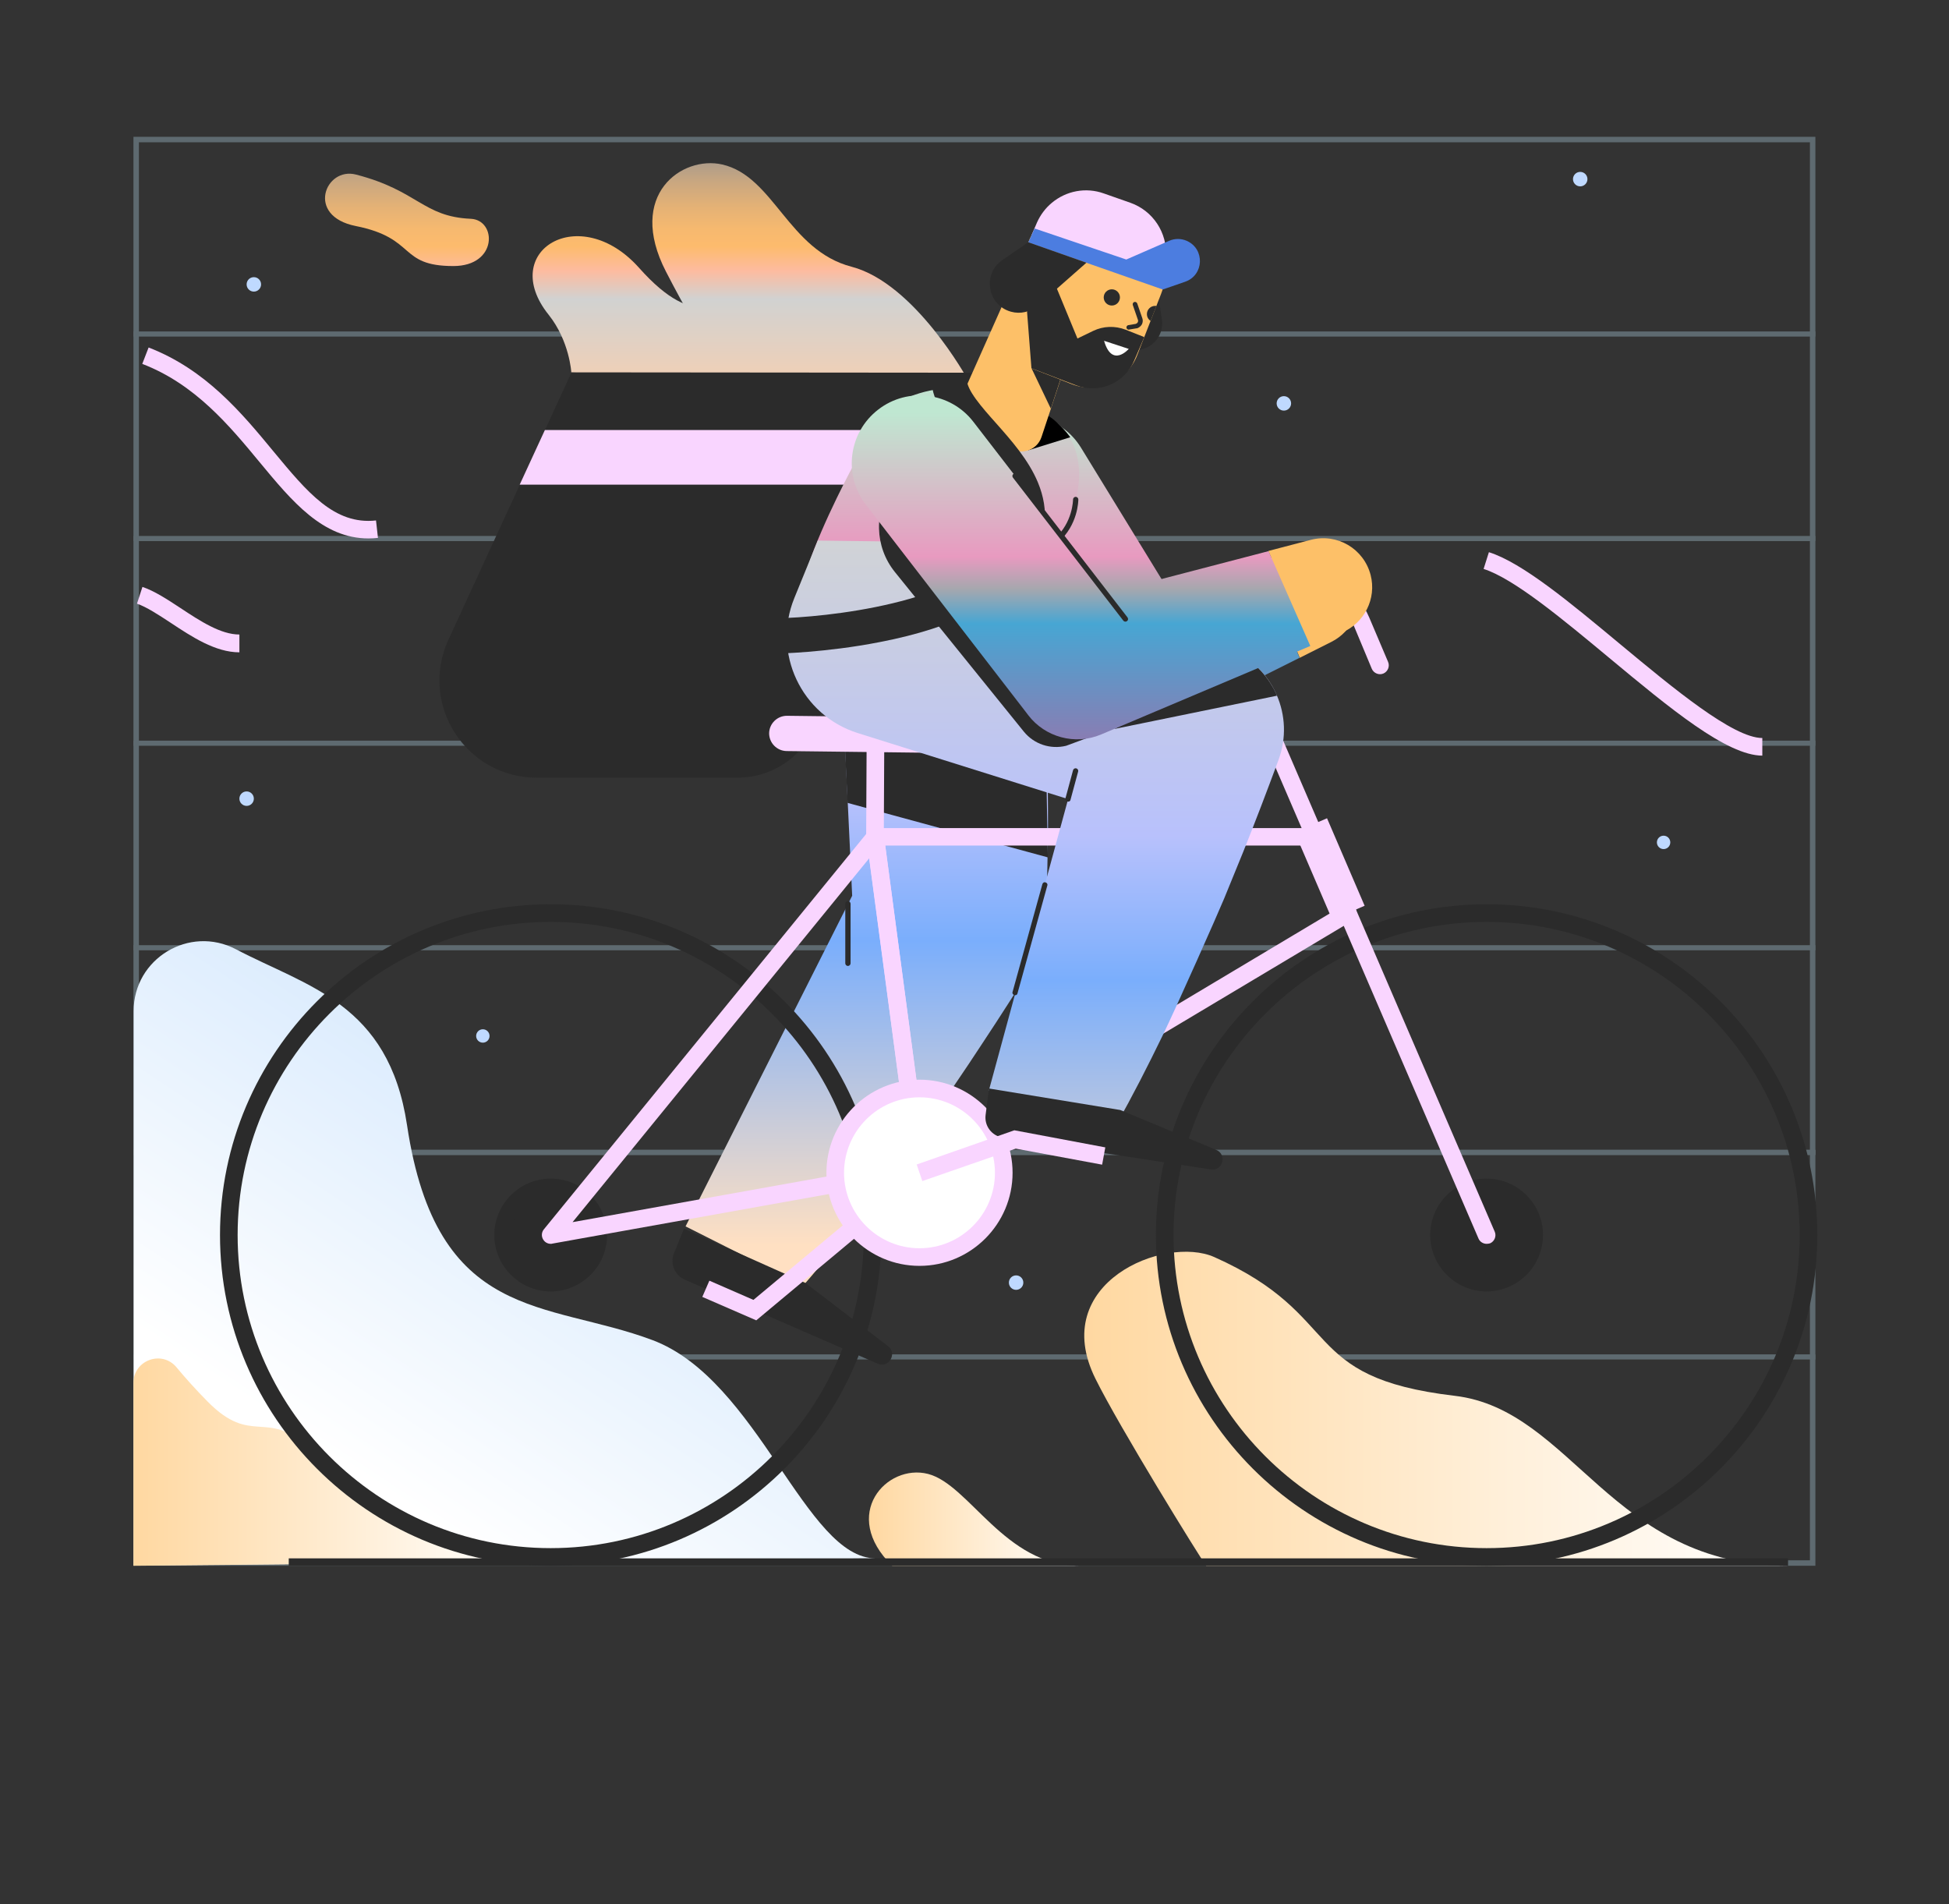 <?xml version="1.0" encoding="iso-8859-1"?>
<!-- Generator: Adobe Illustrator 23.0.2, SVG Export Plug-In . SVG Version: 6.00 Build 0)  -->
<svg version="1.1" id="Layer_1" xmlns="http://www.w3.org/2000/svg" xmlns:xlink="http://www.w3.org/1999/xlink" x="0px" y="0px"
	 viewBox="0 0 1105.6 1080" style="enable-background:new 0 0 1105.6 1080;" xml:space="preserve">
<rect x="0" y="0" width="1105.6" height="1080" fill="#333333" stroke="none"/>
<g style="opacity:0.3;">
	<g>
		<path style="fill:#C4ECFE;" d="M1026.7,80.7V885H78.8V80.7H1026.7 M1029.8,77.6H75.7v810.5h954.1L1029.8,77.6L1029.8,77.6z"/>
	</g>
	<g>
		<g>
			<rect x="75.7" y="652.2" style="fill:#C4ECFE;" width="954.1" height="2.9"/>
		</g>
		<g>
			<rect x="75.7" y="536.1" style="fill:#C4ECFE;" width="954.1" height="2.9"/>
		</g>
		<g>
			<rect x="75.7" y="652.2" style="fill:#C4ECFE;" width="954.1" height="2.9"/>
		</g>
		<g>
			<rect x="75.7" y="768.2" style="fill:#C4ECFE;" width="954.1" height="2.9"/>
		</g>
		<g>
			<rect x="75.7" y="420.1" style="fill:#C4ECFE;" width="954.1" height="2.9"/>
		</g>
		<g>
			<rect x="75.7" y="304" style="fill:#C4ECFE;" width="954.1" height="2.9"/>
		</g>
		<g>
			<rect x="75.7" y="188" style="fill:#C4ECFE;" width="954.1" height="2.9"/>
		</g>
	</g>
</g>
<g>
	<circle style="fill:#BFD9FF;" cx="139.9" cy="453" r="4.1"/>
	<circle style="fill:#BFD9FF;" cx="576.4" cy="727.5" r="4.1"/>
	<circle style="fill:#BFD9FF;" cx="896.4" cy="101.6" r="4.1"/>
	<circle style="fill:#BFD9FF;" cx="728.3" cy="228.8" r="4.1"/>
	<circle style="fill:#BFD9FF;" cx="144" cy="161.3" r="4.1"/>
	<circle style="fill:#BFD9FF;" cx="943.7" cy="477.8" r="3.8"/>
	<circle style="fill:#BFD9FF;" cx="273.9" cy="587.6" r="3.8"/>
</g>
<g>
	
		<linearGradient id="SVGID_1_" gradientUnits="userSpaceOnUse" x1="429.843" y1="886.632" x2="207.855" y2="550.649" gradientTransform="matrix(1 0 0 -1 0 1392)">
		<stop  offset="0" style="stop-color:#C0DDFC"/>
		<stop  offset="0.996" style="stop-color:#FFFFFF"/>
	</linearGradient>
	<path style="fill:url(#SVGID_1_);" d="M496.7,883.9c-39.7,0-66.6-101.3-126.6-123.8s-122.4-9.7-139.2-121.9
		c-10.4-69.2-56.8-78.6-97.1-99.8c-26.4-13.8-58,5.3-58,35.1V888L496.7,883.9z"/>
	
		<linearGradient id="SVGID_2_" gradientUnits="userSpaceOnUse" x1="75.7" y1="562.683" x2="296" y2="562.683" gradientTransform="matrix(1 0 0 -1 0 1392)">
		<stop  offset="0" style="stop-color:#FFD8A1"/>
		<stop  offset="0.996" style="stop-color:#FFFFFF"/>
	</linearGradient>
	<path style="fill:url(#SVGID_2_);" d="M296,886c-57.1,0-96.6-43.5-120.9-65.2c-24.3-21.8-32.3-0.5-57.3-25.8
		c-6.5-6.6-12.5-13.2-17.7-19.5c-8.3-9.9-24.4-4-24.4,8.9v103.7L296,886z"/>
	
		<linearGradient id="SVGID_3_" gradientUnits="userSpaceOnUse" x1="492.912" y1="530.346" x2="612.2" y2="530.346" gradientTransform="matrix(1 0 0 -1 0 1392)">
		<stop  offset="0" style="stop-color:#FFD8A1"/>
		<stop  offset="0.996" style="stop-color:#FFFFFF"/>
	</linearGradient>
	<path style="fill:url(#SVGID_3_);" d="M612.2,888.1c-42.3,0-62.3-46.1-85.8-52.1s-50,23.1-20.3,52.1H612.2z"/>
	
		<linearGradient id="SVGID_4_" gradientUnits="userSpaceOnUse" x1="615.064" y1="592.955" x2="1014.3" y2="592.955" gradientTransform="matrix(1 0 0 -1 0 1392)">
		<stop  offset="0" style="stop-color:#FFD8A1"/>
		<stop  offset="0.996" style="stop-color:#FFFFFF"/>
	</linearGradient>
	<path style="fill:url(#SVGID_4_);" d="M1014.3,888.1c-100.5,0-122.1-88.5-189.1-96.4c-89.3-10.5-61.6-45.4-136.4-78.7
		c-28.1-12.5-94.4,14.6-67.4,69c13.6,27.5,59.1,101.1,62.8,106.1L1014.3,888.1L1014.3,888.1z"/>
</g>
<rect x="163.8" y="883.9" style="fill:#2B2B2B;" width="850.5" height="4.1"/>
<g>
	
		<linearGradient id="SVGID_5_" gradientUnits="userSpaceOnUse" x1="400.368" y1="1319.354" x2="400.368" y2="1157.338" gradientTransform="matrix(1 0 0 -1 0 1392)">
		<stop  offset="0" style="stop-color:#77879D"/>
		<stop  offset="0.089" style="stop-color:#A1978E"/>
		<stop  offset="0.188" style="stop-color:#C9A780"/>
		<stop  offset="0.279" style="stop-color:#E5B275"/>
		<stop  offset="0.358" style="stop-color:#F7B96F"/>
		<stop  offset="0.415" style="stop-color:#FDBB6D"/>
		<stop  offset="0.499" style="stop-color:#FDBB9F"/>
		<stop  offset="0.599" style="stop-color:#D1D2D1"/>
		<stop  offset="1" style="stop-color:#FECEAA"/>
	</linearGradient>
	<path style="fill:url(#SVGID_5_);" d="M498.6,217c-32.1-0.3-36.1-26.8-64.1-38.5c-28-11.8-38.3,11.2-72-26.6s-80.2-9.5-51.3,26.6
		c11.9,14.9,12.9,32.8,12.9,32.8L498.6,217z"/>
	
		<linearGradient id="SVGID_6_" gradientUnits="userSpaceOnUse" x1="459.425" y1="1319.354" x2="459.425" y2="1157.338" gradientTransform="matrix(1 0 0 -1 0 1392)">
		<stop  offset="0" style="stop-color:#77879D"/>
		<stop  offset="0.089" style="stop-color:#A1978E"/>
		<stop  offset="0.188" style="stop-color:#C9A780"/>
		<stop  offset="0.279" style="stop-color:#E5B275"/>
		<stop  offset="0.358" style="stop-color:#F7B96F"/>
		<stop  offset="0.415" style="stop-color:#FDBB6D"/>
		<stop  offset="0.499" style="stop-color:#FDBB9F"/>
		<stop  offset="0.599" style="stop-color:#D1D2D1"/>
		<stop  offset="1" style="stop-color:#FECEAA"/>
	</linearGradient>
	<path style="fill:url(#SVGID_6_);" d="M548.8,215c0,0-29.8-54.3-65.7-63.7c-35.9-9.3-44.1-51.3-73.4-58
		c-22.7-5.2-54.5,17-31.9,60.8s39.2,66,39.2,66L548.8,215z"/>
	<path style="fill:#2B2B2B;" d="M553.1,211.4L462,413c-7.7,17.1-24.8,28.1-43.5,28.1h-114c-40.3,0-67-41.7-50.1-78.3l69.8-151.6
		L553.1,211.4z"/>
	<polygon style="fill:#F9D5FF;" points="309.1,243.9 538.5,243.9 524.4,274.9 294.8,274.9 	"/>
	<g>
		
			<linearGradient id="SVGID_7_" gradientUnits="userSpaceOnUse" x1="491.7" y1="685.435" x2="491.7" y2="1116.789" gradientTransform="matrix(1 0 0 -1 0 1392)">
			<stop  offset="0" style="stop-color:#FFE0C2"/>
			<stop  offset="0.401" style="stop-color:#7AAEFC"/>
			<stop  offset="0.591" style="stop-color:#B8C1FC"/>
			<stop  offset="1" style="stop-color:#D2D4D4"/>
		</linearGradient>
		<path style="fill:url(#SVGID_7_);" d="M584.9,330l0.6,2.9l0.5,2.9l1,5.8c0.6,3.9,1.1,7.8,1.6,11.7c0.5,3.9,0.9,7.8,1.3,11.7
			l1.1,11.7c1.4,15.6,2.2,31.2,2.8,46.8c0.6,15.6,0.7,31.3,0.7,46.9c-0.2,15.6-0.5,31.3-1.2,47l-0.8,19.1l-4.9,7.9
			c-9.9,16-20,31.8-30.4,47.5l-7.8,11.8l-7.9,11.7c-5.2,7.8-10.7,15.5-16.1,23.3c-10.9,15.4-22.1,30.8-33.6,45.9
			c-5.8,7.5-11.6,15.1-17.7,22.5l-9.1,11.1c-3.1,3.7-6.2,7.4-9.4,11l-66.7-33.6l101-200.4l-5.8,27.4l-8.9-187.3L584.9,330z"/>
		<polygon style="fill:#2B2B2B;" points="477.1,377.5 480.8,455.4 594.4,486.3 593,405.7 		"/>
		<g>
			<g>
				<path style="fill:#2B2B2B;" d="M497.9,773.5l-109.5-47.7c-5.7-2.5-8.4-9.1-6.1-14.9l5.7-14l68.9,30.8l46.8,35.8
					C509.2,767.7,504.2,776.2,497.9,773.5z"/>
			</g>
		</g>
		<g>
			<polygon style="fill:#F9D5FF;" points="429,748.9 398.4,735.6 402.4,726.4 427.4,737.3 518.4,661.4 524.8,669 			"/>
		</g>
	</g>
	<g>
		<g>
			<path style="fill:#2B2B2B;" d="M843.3,888.1c-103.4,0-187.6-84.2-187.6-187.6s84.2-187.6,187.6-187.6s187.6,84.2,187.6,187.6
				C1030.9,803.9,946.7,888.1,843.3,888.1z M843.3,522.9c-97.9,0-177.6,79.7-177.6,177.6s79.7,177.6,177.6,177.6
				s177.6-79.7,177.6-177.6S941.2,522.9,843.3,522.9z"/>
		</g>
		<g>
			<path style="fill:#2B2B2B;" d="M312.4,888.1c-103.4,0-187.6-84.2-187.6-187.6S209,512.9,312.4,512.9S500,597.1,500,700.5
				S415.8,888.1,312.4,888.1z M312.4,522.9c-97.9,0-177.6,79.7-177.6,177.6s79.7,177.6,177.6,177.6S490,798.4,490,700.5
				S410.3,522.9,312.4,522.9z"/>
		</g>
		<g>
			<path style="fill:#F9D5FF;" d="M521.6,668c-0.7,0-1.5-0.2-2.2-0.5c-1.5-0.7-2.6-2.2-2.8-3.8l-25.1-188.3c-0.2-1.4,0.2-2.9,1.2-4
				c0.9-1.1,2.3-1.7,3.8-1.7H746c2,0,3.8,1.2,4.6,3l18.6,43.2c1,2.3,0.1,5-2,6.3l-243,145.1C523.4,667.8,522.5,668,521.6,668z
				 M502.2,479.7l23.3,175.1l232.7-139l-15.6-36.2H502.2V479.7z"/>
		</g>
		<g>
			<circle style="fill:#2B2B2B;" cx="843.3" cy="700.5" r="27"/>
			<path style="fill:#2B2B2B;" d="M843.3,732.5c-17.6,0-32-14.4-32-32s14.4-32,32-32s32,14.4,32,32S860.9,732.5,843.3,732.5z
				 M843.3,678.5c-12.1,0-22,9.9-22,22s9.9,22,22,22s22-9.9,22-22S855.4,678.5,843.3,678.5z"/>
		</g>
		<g>
			<circle style="fill:#2B2B2B;" cx="312.4" cy="700.5" r="27"/>
			<path style="fill:#2B2B2B;" d="M312.4,732.5c-17.6,0-32-14.4-32-32s14.4-32,32-32s32,14.4,32,32S330,732.5,312.4,732.5z
				 M312.4,678.5c-12.1,0-22,9.9-22,22s9.9,22,22,22s22-9.9,22-22S324.5,678.5,312.4,678.5z"/>
		</g>
		<g>
			<path style="fill:#F9D5FF;" d="M843.3,705.5c-1.9,0-3.8-1.1-4.6-3L708.2,399.7l-7.4-16.4c-5.8-12.9-4.6-27.7,3-39.5
				c7.7-11.9,20.7-18.9,34.8-18.9c16.7,0,31.6,9.9,38.1,25.3l10.7,25.2c1.1,2.5-0.1,5.5-2.6,6.6s-5.5-0.1-6.6-2.6L767.6,354
				c-4.9-11.6-16.3-19.2-28.9-19.2c-10.7,0-20.6,5.4-26.4,14.4c-5.8,9-6.7,20.2-2.3,30l7.4,16.5l130.5,302.9
				c1.1,2.5-0.1,5.5-2.6,6.6C844.6,705.4,844,705.5,843.3,705.5z"/>
		</g>
		<g>
			<path style="fill:#F9D5FF;" d="M312.4,705.5c-1.7,0-3.4-0.9-4.3-2.5c-1.1-1.8-0.9-4.1,0.4-5.7l184.1-225.8
				c1.3-1.5,3.3-2.2,5.2-1.7c1.9,0.5,3.3,2.2,3.6,4.2l25.1,188.3c0.4,2.7-1.4,5.1-4.1,5.6l-209.2,37.5
				C313,705.5,312.7,705.5,312.4,705.5z M493.1,486.8L324.8,693.2L516,658.9L493.1,486.8z"/>
		</g>
		<g>
			<circle style="fill:#FFFFFF;" cx="521.6" cy="665.2" r="47.8"/>
			<path style="fill:#F9D5FF;" d="M521.6,718c-29.1,0-52.8-23.7-52.8-52.8s23.7-52.8,52.8-52.8s52.8,23.7,52.8,52.8
				S550.7,718,521.6,718z M521.6,622.4c-23.6,0-42.8,19.2-42.8,42.8S498,708,521.6,708s42.8-19.2,42.8-42.8S545.2,622.4,521.6,622.4
				z"/>
		</g>
		<g>
			
				<rect x="467.356" y="443.643" transform="matrix(0.005 -1 1 0.005 45.349 942.87)" style="fill:#F9D5FF;" width="58.401" height="10"/>
		</g>
		<g>
			<path style="fill:#F9D5FF;" d="M546.6,427.2h-0.1L446.2,426c-5.5-0.1-9.9-4.6-9.9-10.1c0.1-5.5,4.6-9.9,10.1-9.9l100.3,1.2
				c5.5,0.1,9.9,4.6,9.9,10.1C556.5,422.8,552.1,427.2,546.6,427.2z"/>
		</g>
	</g>
	<path style="fill:#FDC068;" d="M714.5,318l21.1-5.8c14.8-4.1,30.2,4.7,34.2,19.5c3.6,13-2.8,26.4-14.4,32.3l-18.1,9.1"/>
	
		<linearGradient id="SVGID_8_" gradientUnits="userSpaceOnUse" x1="639.565" y1="958" x2="639.565" y2="1158.002" gradientTransform="matrix(1 0 0 -1 0 1392)">
		<stop  offset="0" style="stop-color:#9774AC"/>
		<stop  offset="0.401" style="stop-color:#47A6D3"/>
		<stop  offset="0.501" style="stop-color:#A7A7AE"/>
		<stop  offset="0.591" style="stop-color:#E89AC0"/>
		<stop  offset="1" style="stop-color:#BFE7D1"/>
	</linearGradient>
	<path style="fill:url(#SVGID_8_);" d="M737.2,373.1l-80,40c-16.1,8-35.4,2.3-44.6-12.7l-1.9-3.2l-63.1-103.1
		c-11.1-18.1-5.4-41.8,12.7-52.9c18.1-11.1,41.8-5.4,52.9,12.7L676.4,357l-46.6-15.9l84.7-23.1"/>
	
		<linearGradient id="SVGID_9_" gradientUnits="userSpaceOnUse" x1="535.173" y1="949" x2="535.173" y2="1173.722" gradientTransform="matrix(1 0 0 -1 0 1392)">
		<stop  offset="0" style="stop-color:#9774AC"/>
		<stop  offset="0.401" style="stop-color:#47A6D3"/>
		<stop  offset="0.501" style="stop-color:#A7A7AE"/>
		<stop  offset="0.591" style="stop-color:#E89AC0"/>
		<stop  offset="1" style="stop-color:#BFE7D1"/>
	</linearGradient>
	<path style="fill:url(#SVGID_9_);" d="M595.4,369.3c12.2-37-13.8-43.7,4.2-65.3s18.3-60.2-10.1-69.6c-21.9-7.2-23.1-8.6-32.4-11.7
		c-29.2-9.6-71.5,9.3-72.4,40.1c0,0-18.1,33.3-26.5,58.7L595.4,369.3z"/>
	<g>
		<path style="fill:#2B2B2B;" d="M599.2,308.1c-0.4,0-0.8-0.2-1.1-0.5c-0.5-0.6-0.5-1.6,0.1-2.1c10.4-9,10.5-22,10.5-22.2
			c0-0.8,0.7-1.5,1.5-1.5s1.5,0.7,1.5,1.5c0,0.6-0.1,14.5-11.5,24.4C599.9,308,599.6,308.1,599.2,308.1z"/>
	</g>
	<path style="fill:#4C7DE0;" d="M458.3,321.5c-6.5,19.5,4.3,55.5,38.3,67.1l27.7,8.4c30.9,10.5,65-8.9,72-29.9L458.3,321.5z"/>
	<g>
		<path style="fill:#2B2B2B;" d="M655.8,158.3l3.3,23.1c1.3,9-5.7,17.1-14.9,17.1h-18.1L655.8,158.3z"/>
		<g>
			<g>
				<path id="SVGID_288_" style="fill:#FDC068;" d="M608,217.9l-25.1-9.8c-13-5.1-19.4-19.7-14.4-32.7l14.8-37.9
					c8.1-20.8,31.5-31.1,52.3-23l0,0c20.8,8.1,31.1,31.5,23,52.3l-13.5,34.7C639.3,216.3,622.7,223.6,608,217.9z"/>
			</g>
			<path style="fill:#2B2B2B;" d="M656,173.6l-3.3,8.4c-1.3-0.8-2.1-2.2-2.1-3.9c0-2.5,2.1-4.6,4.6-4.6
				C655.5,173.5,655.7,173.5,656,173.6z"/>
		</g>
		<path d="M583.3,255.4l23.8-7.4c0,0-11.3-16.4-23.8-15.7V255.4z"/>
		<path style="fill:#FDC068;" d="M571.5,253.1l-27.6-24.4l31.3-70.3l40.1,15.6l-24.5,73.9C588.1,256,577.9,258.8,571.5,253.1z"/>
		<g>
			<path style="fill:#2B2B2B;" d="M640.3,187c-0.6,0-1.2-0.5-1.3-1.1c-0.1-0.7,0.4-1.4,1.1-1.5l4.2-0.7c0.5-0.2,0.9-0.5,1.1-0.9
				c0.2-0.4,0.3-0.9,0.1-1.4l-2.9-8.4c-0.2-0.7,0.1-1.4,0.8-1.7c0.7-0.2,1.4,0.1,1.7,0.8l2.9,8.4c0.4,1.1,0.3,2.3-0.2,3.4
				c-0.6,1.1-1.6,1.9-2.7,2.3h-0.2l-4.3,0.7C640.4,187,640.4,187,640.3,187z M644.6,185L644.6,185L644.6,185z"/>
		</g>
		<polygon style="fill:#2B2B2B;" points="601.5,215.3 585.2,209 596.1,231.8 		"/>
		<circle style="fill:#2B2B2B;" cx="630.7" cy="168.7" r="4.6"/>
	</g>
	<g>
		
			<linearGradient id="SVGID_10_" gradientUnits="userSpaceOnUse" x1="587.335" y1="662.981" x2="587.335" y2="1094.425" gradientTransform="matrix(1 0 0 -1 0 1392)">
			<stop  offset="0" style="stop-color:#FFE0C2"/>
			<stop  offset="0.401" style="stop-color:#7AAEFC"/>
			<stop  offset="0.591" style="stop-color:#B8C1FC"/>
			<stop  offset="1" style="stop-color:#D2D4D4"/>
		</linearGradient>
		<path style="fill:url(#SVGID_10_);" d="M463.9,306.6l54.2,0.7c0,0,19.6,6.1,23.5,7.1c0,0,132.8,44.3,147.6,50.4l8.9,3.7
			c24.4,10.1,36.3,37.8,27.2,62.4c-6.5,17.6-13.2,35.2-20.2,52.6l-10.7,26.2c-3.6,8.7-26.6,60.6-34.9,77.7
			c-4.2,8.6-8.4,17.1-12.8,25.6l-6.7,12.7c-2.3,4.2-4.6,8.4-7,12.6l-72.1-19.6l58.9-216.5l36.6,66.9l-169.8-53.3
			c-32.1-10.1-48.7-45.5-36-76.6L463.9,306.6z"/>
		<path style="fill:#2B2B2B;" d="M632,413.5l92.4-18.9c0,0-4.3-11.7-16.3-20.5L632,413.5z"/>
		<g>
			<g>
				<path style="fill:#2B2B2B;" d="M686.8,663.3l-118-18.1c-6.2-0.9-10.5-6.6-9.7-12.8l1.9-15l74.5,12.2l54.4,22.6
					C696.3,654.9,693.6,664.4,686.8,663.3z"/>
			</g>
		</g>
	</g>
	<path style="fill:#2B2B2B;" d="M506.4,274.9L506.4,274.9c-10.8,14.9-10.3,35.2,1.2,49.5l73.2,90.6c5.8,7.1,15.1,10.2,24,8l37.8-14
		L527.5,297.6L506.4,274.9z"/>
	<g>
		<path style="fill:#2B2B2B;" d="M440.2,370.7l-0.3-20c28.3-0.4,106.4-8.6,127.3-41.1c12.8-19.9,2.1-34.6-17.2-56.3
			c-11.1-12.6-21.6-24.4-21.6-38.3h20c0,6.3,8.4,15.8,16.6,25c8.7,9.8,18.5,20.9,23.8,33.7c6.6,15.9,5,31.6-4.8,46.7
			c-13.4,20.7-41.9,35.5-85,43.8C468.3,370.2,441.4,370.7,440.2,370.7z"/>
	</g>
	<path style="fill:#FDC068;" d="M719.5,312.5l24.1-6.3c14.9-3.9,30,5,33.9,19.9c3.5,13.5-3.6,27.3-16.1,32.6l-18.2,7.7"/>
	
		<linearGradient id="SVGID_11_" gradientUnits="userSpaceOnUse" x1="613.235" y1="958" x2="613.235" y2="1158.002" gradientTransform="matrix(1 0 0 -1 0 1392)">
		<stop  offset="0" style="stop-color:#9774AC"/>
		<stop  offset="0.401" style="stop-color:#47A6D3"/>
		<stop  offset="0.501" style="stop-color:#A7A7AE"/>
		<stop  offset="0.591" style="stop-color:#E89AC0"/>
		<stop  offset="1" style="stop-color:#BFE7D1"/>
	</linearGradient>
	<path style="fill:url(#SVGID_11_);" d="M743.3,366.4l-118.7,50.2c-14.9,6.3-31.8,1.4-41.2-10.8l-1.6-2.1l-90.6-117.4
		c-13-16.8-9.9-41,7-54c16.8-13,41-9.9,54,7l90.6,117.4l-42.9-12.9l119.7-31.2"/>
	<path style="fill:#F9D5FF;" d="M660.5,160l0.9-14.4c0.9-13.6-7.4-26.1-20.2-30.6l-15.1-5.3c-10.1-3.6-21.3-1.5-29.5,5.4l0,0
		c-3.6,3-6.4,6.8-8.3,11l-3.1,7.2L660.5,160z"/>
	<path style="fill:#4C7DE0;" d="M583.3,137.5l76.3,26.7l12.7-4.4c10.7-3.7,11.3-18.6,0.9-23.2l0,0c-3.2-1.4-6.8-1.4-10,0l-24.3,10.6
		l-52-17.6L583.3,137.5z"/>
	<path style="fill:#2B2B2B;" d="M616.3,149l-27.6,24.3c-4.1,3.6-9.8,5-15.2,3.5l0,0c-13.4-3.7-16.4-21.4-4.9-29.3l14.7-10.1
		L616.3,149z"/>
	<path style="fill:#2B2B2B;" d="M649.1,191.2l-10.6-4.2c-6-2.3-12.6-2.1-18.4,0.7l-8.9,4.3L598,160l-15.4,16.7l2.5,32.2l25.5,9.7
		c12.9,4.9,27.5-1.3,32.8-14.1L649.1,191.2z"/>
	<path style="fill:#FFFFFF;" d="M640.3,197.9c0,0-9.5,11-14-4.6"/>
	<g>
		<path style="fill:#2B2B2B;" d="M605.9,454.7c-0.1,0-0.3,0-0.4-0.1c-0.8-0.2-1.3-1-1.1-1.8l4.3-15.9c0.2-0.8,1-1.3,1.8-1.1
			c0.8,0.2,1.3,1,1.1,1.8l-4.3,15.9C607.2,454.3,606.6,454.7,605.9,454.7z"/>
	</g>
	<g>
		<path style="fill:#2B2B2B;" d="M638.4,352.6c-0.4,0-0.9-0.2-1.2-0.6l-62.6-81.1c-0.5-0.7-0.4-1.6,0.3-2.1s1.6-0.4,2.1,0.3
			l62.6,81.1c0.5,0.7,0.4,1.6-0.3,2.1C639,352.5,638.7,352.6,638.4,352.6z"/>
	</g>
	<g>
		<path style="fill:#2B2B2B;" d="M481,547.9c-0.8,0-1.5-0.7-1.5-1.5v-33.8c0-0.8,0.7-1.5,1.5-1.5s1.5,0.7,1.5,1.5v33.8
			C482.5,547.2,481.8,547.9,481,547.9z"/>
	</g>
	
		<linearGradient id="SVGID_12_" gradientUnits="userSpaceOnUse" x1="230.847" y1="1319.354" x2="230.847" y2="1157.338" gradientTransform="matrix(1 0 0 -1 0 1392)">
		<stop  offset="0" style="stop-color:#77879D"/>
		<stop  offset="0.089" style="stop-color:#A1978E"/>
		<stop  offset="0.188" style="stop-color:#C9A780"/>
		<stop  offset="0.279" style="stop-color:#E5B275"/>
		<stop  offset="0.358" style="stop-color:#F7B96F"/>
		<stop  offset="0.415" style="stop-color:#FDBB6D"/>
		<stop  offset="0.499" style="stop-color:#FDBB9F"/>
		<stop  offset="0.599" style="stop-color:#D1D2D1"/>
		<stop  offset="1" style="stop-color:#FECEAA"/>
	</linearGradient>
	<path style="fill:url(#SVGID_12_);" d="M257.2,150.9c-31.4,0-20.7-15.8-55.4-22.7c-28.6-5.7-17.2-33.7,0.1-29.2
		c35.3,9.1,37.9,23.9,65.2,25.1C281.8,124.8,282.4,150.9,257.2,150.9z"/>
	<g>
		<polygon style="fill:#F9D5FF;" points="523.2,669.9 520,660.5 575.4,641.1 627,650.8 625.2,660.6 576.2,651.5 		"/>
	</g>
	<g>
		<path style="fill:#2B2B2B;" d="M575.8,564.5c-0.1,0-0.3,0-0.4-0.1c-0.8-0.2-1.3-1-1-1.8l16.9-61.1c0.2-0.8,1-1.3,1.8-1
			c0.8,0.2,1.3,1,1,1.8l-16.9,61.1C577.1,564.1,576.5,564.5,575.8,564.5z"/>
	</g>
	<g>
		
			<rect x="743.941" y="466.128" transform="matrix(0.919 -0.395 0.395 0.919 -133.406 337.505)" style="fill:#F9D5FF;" width="20.001" height="54.002"/>
	</g>
</g>
<g>
	<path style="fill:#F9D5FF;" d="M999.8,428.6c-20.2,0-52.6-26.9-87-55.5c-26.6-22.1-54-44.9-71.2-50.4l3-9.5c19,6,46,28.5,74.5,52.2
		c30,24.9,64,53.2,80.6,53.2v10H999.8z"/>
</g>
<g>
	<path style="fill:#F9D5FF;" d="M209,305.4c-25.9,0-43.3-21-61.6-43.1c-17.2-20.8-36.7-44.4-66.7-55.9l3.6-9.3
		c32.4,12.5,52.8,37.1,70.8,58.9c19.3,23.3,34.6,41.8,58.2,39.2l1.1,9.9C212.5,305.3,210.7,305.4,209,305.4z"/>
</g>
<g>
	<path style="fill:#F9D5FF;" d="M135.8,370c-13.7,0-27.1-8.9-38.9-16.7c-7-4.6-13.7-9-19.2-10.9l3.1-9.5c6.8,2.3,14,7,21.6,12
		c11.2,7.4,22.8,15,33.4,15L135.8,370L135.8,370z"/>
</g>
</svg>
